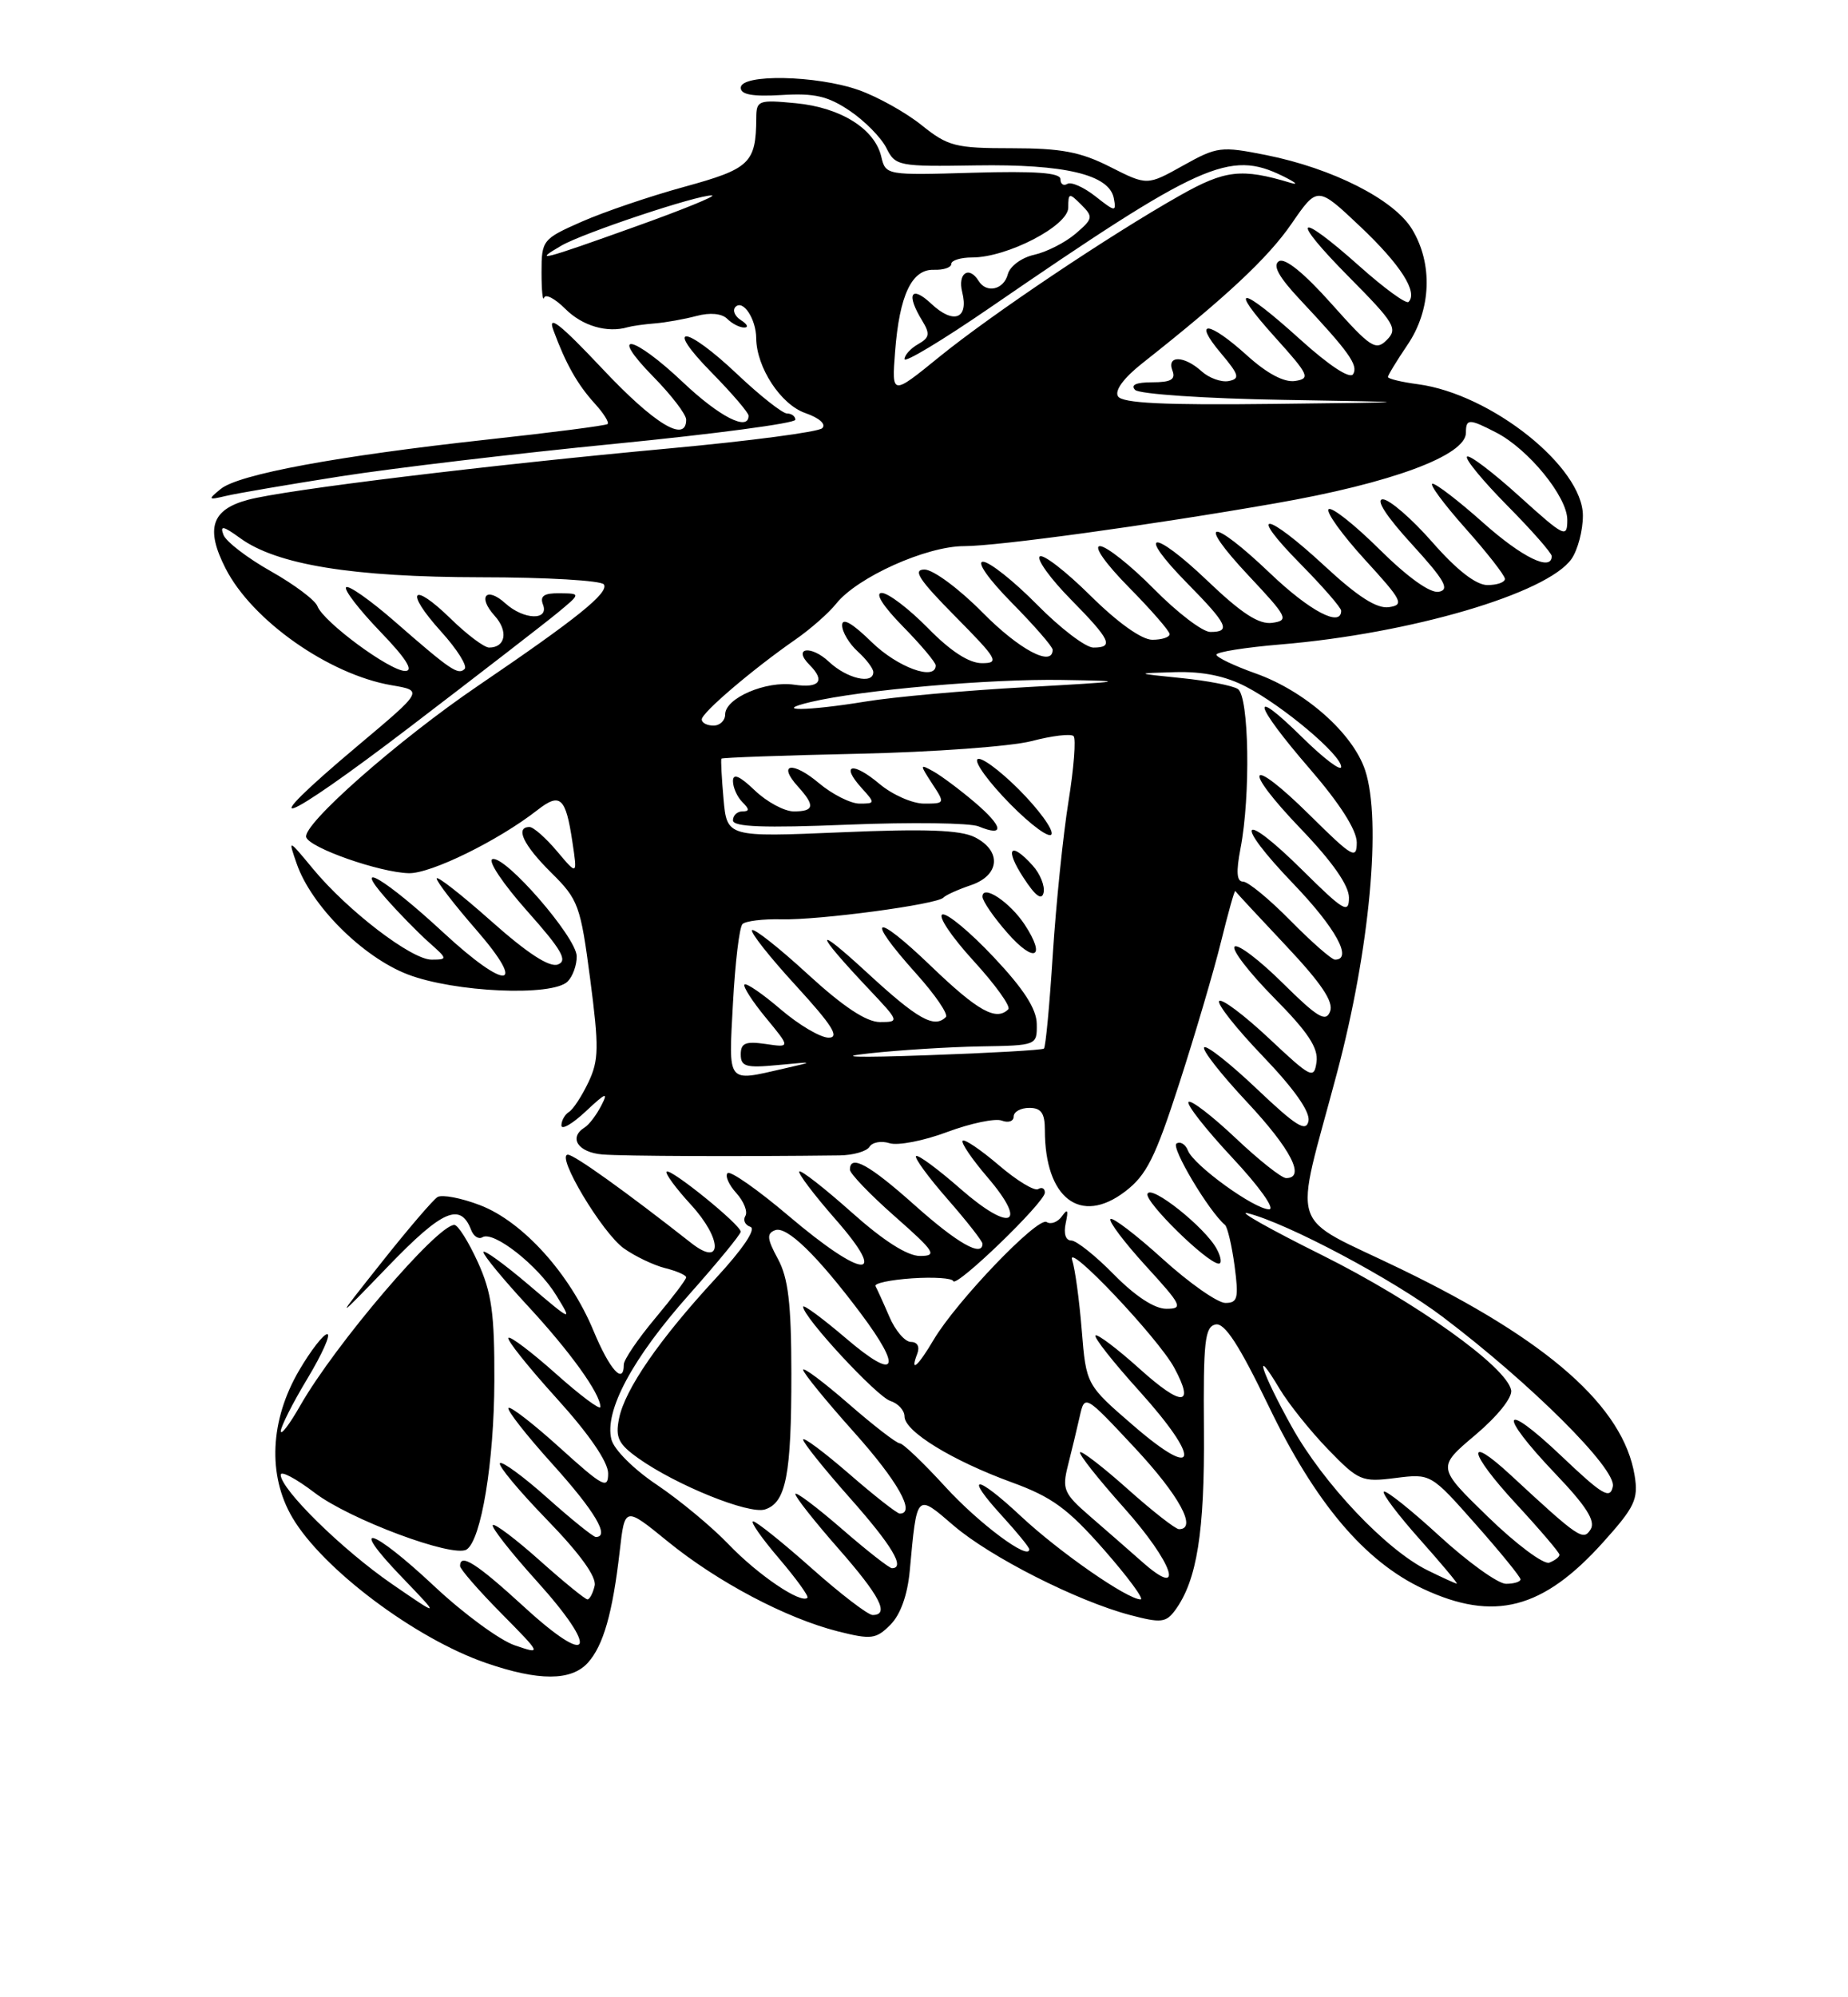 <?xml version="1.0" encoding="UTF-8" standalone="no"?>
<!DOCTYPE svg PUBLIC "-//W3C//DTD SVG 1.1//EN" "http://www.w3.org/Graphics/SVG/1.1/DTD/svg11.dtd" >
<svg xmlns="http://www.w3.org/2000/svg" xmlns:xlink="http://www.w3.org/1999/xlink" version="1.1" viewBox="0 0 237 256">
 <g >
 <path fill="currentColor"
d=" M 75.39 213.12 C 77.38 210.92 78.57 206.75 79.48 198.79 C 80.13 193.09 80.13 193.09 85.62 197.56 C 92.03 202.78 100.83 207.42 107.47 209.10 C 111.74 210.17 112.35 210.10 114.19 208.25 C 115.48 206.96 116.38 204.45 116.67 201.36 C 117.60 191.29 117.49 191.40 122.28 195.52 C 126.98 199.56 138.15 205.22 144.95 207.01 C 148.90 208.05 149.54 207.98 150.72 206.37 C 153.51 202.56 154.50 196.33 154.40 183.30 C 154.31 171.93 154.51 170.05 155.90 169.76 C 157.06 169.53 158.91 172.37 162.68 180.18 C 168.67 192.63 175.01 200.13 182.50 203.64 C 191.60 207.90 197.87 206.28 205.61 197.66 C 209.65 193.17 210.13 192.17 209.64 189.14 C 208.21 180.33 198.60 171.83 179.73 162.69 C 164.92 155.50 165.90 158.49 171.47 137.50 C 175.67 121.70 177.20 105.18 175.08 98.74 C 173.52 94.00 167.39 88.58 161.07 86.33 C 158.28 85.34 156.00 84.25 156.00 83.91 C 156.00 83.57 159.71 82.98 164.24 82.60 C 180.93 81.21 198.44 76.06 201.54 71.64 C 202.34 70.49 203.00 68.00 203.00 66.09 C 203.00 59.87 191.25 50.51 181.86 49.25 C 179.74 48.97 178.00 48.55 178.00 48.32 C 178.00 48.08 179.13 46.24 180.50 44.21 C 183.56 39.72 183.79 33.80 181.08 29.36 C 178.77 25.57 170.92 21.59 162.40 19.88 C 156.57 18.72 156.10 18.78 151.71 21.23 C 147.12 23.79 147.12 23.79 142.39 21.40 C 138.59 19.47 136.11 19.00 129.77 19.00 C 122.53 19.00 121.58 18.76 118.19 16.04 C 116.16 14.41 112.53 12.39 110.12 11.54 C 104.72 9.64 95.00 9.45 95.00 11.25 C 95.00 12.13 96.54 12.40 100.25 12.18 C 104.46 11.92 106.19 12.32 108.99 14.21 C 110.90 15.50 113.01 17.64 113.67 18.96 C 114.83 21.29 115.21 21.36 125.18 21.20 C 136.56 21.02 142.26 22.38 142.84 25.40 C 143.18 27.19 143.04 27.18 140.49 25.17 C 138.99 23.99 137.37 23.27 136.88 23.57 C 136.40 23.87 136.00 23.60 136.00 22.96 C 136.00 22.14 132.78 21.91 124.79 22.14 C 113.67 22.47 113.58 22.46 113.02 20.08 C 112.18 16.51 107.81 13.78 102.07 13.23 C 97.26 12.77 97.00 12.87 96.99 15.12 C 96.95 20.91 96.19 21.63 87.78 23.94 C 83.35 25.15 77.42 27.17 74.59 28.42 C 69.58 30.63 69.45 30.79 69.45 34.91 C 69.45 37.24 69.60 38.70 69.78 38.16 C 69.96 37.63 71.18 38.27 72.51 39.60 C 74.69 41.78 77.88 42.71 80.50 41.94 C 81.05 41.78 82.62 41.56 84.00 41.45 C 85.38 41.34 87.77 40.91 89.32 40.50 C 91.07 40.03 92.58 40.18 93.27 40.87 C 93.89 41.49 94.87 41.99 95.45 41.98 C 96.03 41.98 95.84 41.55 95.03 41.04 C 94.22 40.53 93.91 39.76 94.33 39.33 C 95.30 38.36 96.96 40.88 96.98 43.35 C 97.02 47.10 100.13 51.85 103.27 52.94 C 105.10 53.58 105.99 54.38 105.44 54.89 C 104.92 55.37 96.17 56.52 86.00 57.46 C 62.51 59.62 36.58 62.78 31.81 64.06 C 27.12 65.31 26.32 67.75 28.93 72.86 C 32.33 79.53 42.18 86.45 50.22 87.83 C 54.29 88.52 54.29 88.52 45.97 95.51 C 31.87 107.35 35.88 105.92 52.62 93.14 C 61.36 86.47 69.85 79.91 71.50 78.55 C 74.50 76.07 74.50 76.07 71.78 76.04 C 69.77 76.01 69.21 76.39 69.64 77.50 C 70.43 79.57 67.17 79.46 64.82 77.34 C 62.37 75.12 61.20 76.46 63.44 78.93 C 65.21 80.89 64.85 83.00 62.73 83.00 C 62.10 83.00 59.89 81.34 57.81 79.31 C 52.81 74.43 51.83 75.70 56.56 80.94 C 58.61 83.20 59.97 85.36 59.59 85.74 C 58.76 86.57 57.81 85.93 50.57 79.61 C 47.48 76.92 44.70 74.97 44.39 75.27 C 44.08 75.58 46.04 78.12 48.73 80.92 C 52.07 84.38 53.10 86.00 51.96 86.00 C 49.99 86.00 41.49 79.73 40.71 77.70 C 40.42 76.92 37.72 74.90 34.72 73.21 C 31.72 71.52 28.99 69.42 28.66 68.56 C 28.18 67.31 28.63 67.40 30.78 68.96 C 35.48 72.39 45.22 73.97 61.69 73.99 C 70.05 73.99 77.14 74.41 77.45 74.91 C 78.10 75.98 74.02 79.26 61.35 87.87 C 51.05 94.86 38.74 105.71 39.27 107.31 C 39.73 108.69 48.67 111.82 52.42 111.92 C 55.23 112.00 63.92 107.74 68.92 103.83 C 71.84 101.55 72.55 102.18 73.40 107.86 C 74.06 112.22 74.06 112.22 71.44 109.11 C 70.00 107.40 68.41 106.00 67.91 106.00 C 66.02 106.00 67.12 108.32 70.69 111.85 C 74.18 115.30 74.45 116.04 75.69 125.50 C 76.83 134.22 76.80 135.90 75.47 138.70 C 74.63 140.47 73.51 142.19 72.97 142.52 C 72.44 142.85 72.00 143.63 72.00 144.25 C 72.00 144.87 73.41 144.05 75.13 142.44 C 77.69 140.04 78.05 139.90 77.12 141.69 C 76.50 142.90 75.54 144.17 74.99 144.50 C 72.88 145.81 74.12 147.71 77.25 147.97 C 79.97 148.19 94.92 148.25 107.67 148.09 C 109.42 148.07 111.15 147.57 111.51 146.99 C 111.87 146.40 113.03 146.19 114.09 146.53 C 115.15 146.86 118.47 146.22 121.48 145.09 C 124.49 143.97 127.64 143.31 128.48 143.63 C 129.31 143.95 130.00 143.72 130.00 143.11 C 130.00 142.50 130.90 142.00 132.00 142.00 C 133.53 142.00 134.00 142.67 134.00 144.85 C 134.00 153.59 138.57 157.09 144.29 152.72 C 147.04 150.63 148.16 148.39 151.24 138.86 C 153.26 132.61 155.67 124.45 156.59 120.71 C 157.51 116.98 158.33 114.06 158.42 114.21 C 158.52 114.37 161.44 117.52 164.92 121.21 C 169.46 126.03 171.06 128.41 170.58 129.64 C 170.04 131.06 168.99 130.44 164.49 125.99 C 161.50 123.03 158.73 120.94 158.33 121.33 C 157.94 121.73 160.22 124.68 163.39 127.89 C 167.76 132.30 169.09 134.32 168.84 136.12 C 168.52 138.36 168.17 138.19 162.74 133.09 C 159.57 130.12 156.70 127.96 156.36 128.30 C 156.03 128.64 158.55 131.83 161.96 135.38 C 165.97 139.56 168.04 142.50 167.81 143.68 C 167.51 145.15 166.24 144.36 161.21 139.59 C 157.79 136.34 154.74 133.93 154.43 134.24 C 154.12 134.54 156.60 137.71 159.94 141.27 C 165.57 147.29 167.47 151.00 164.94 151.00 C 164.36 151.00 161.43 148.68 158.43 145.84 C 155.43 143.01 152.73 140.94 152.43 141.24 C 152.12 141.54 154.65 144.76 158.05 148.40 C 161.47 152.05 163.58 155.00 162.76 155.00 C 160.87 155.00 153.08 149.36 152.35 147.47 C 152.04 146.67 151.38 146.26 150.88 146.57 C 150.13 147.04 155.04 155.28 157.10 157.00 C 157.42 157.28 157.98 159.64 158.33 162.25 C 158.88 166.40 158.73 167.00 157.15 167.00 C 156.16 167.00 152.54 164.47 149.13 161.38 C 145.71 158.28 142.69 155.98 142.42 156.25 C 142.14 156.52 144.18 159.22 146.94 162.25 C 151.59 167.33 151.79 167.75 149.57 167.75 C 148.06 167.75 145.59 166.13 142.88 163.38 C 140.52 160.97 138.04 159.00 137.39 159.00 C 136.66 159.00 136.38 158.11 136.68 156.75 C 137.04 155.09 136.92 154.86 136.20 155.88 C 135.66 156.64 134.77 156.98 134.22 156.63 C 133.07 155.93 122.64 166.81 119.72 171.75 C 117.70 175.17 116.66 176.04 117.64 173.50 C 117.98 172.61 117.65 172.00 116.83 172.00 C 116.06 172.00 114.81 170.54 114.05 168.75 C 113.28 166.96 112.48 165.21 112.28 164.85 C 112.07 164.49 114.17 164.04 116.95 163.85 C 119.73 163.66 122.11 163.82 122.25 164.20 C 122.58 165.13 134.00 154.11 134.00 152.86 C 134.00 152.32 133.62 152.12 133.14 152.41 C 132.67 152.70 130.40 151.32 128.10 149.35 C 125.79 147.38 123.70 145.96 123.46 146.21 C 123.21 146.45 124.64 148.56 126.64 150.89 C 131.91 157.05 129.63 158.02 123.17 152.37 C 120.27 149.83 117.72 147.95 117.48 148.18 C 117.25 148.42 119.07 150.90 121.53 153.71 C 123.99 156.52 126.00 159.09 126.00 159.41 C 126.00 161.18 122.80 159.37 117.34 154.50 C 111.47 149.26 109.00 147.90 109.00 149.92 C 109.00 150.42 111.59 153.12 114.75 155.90 C 119.91 160.45 120.24 160.97 118.00 160.98 C 116.37 160.99 113.31 159.04 109.20 155.37 C 105.74 152.29 102.73 149.94 102.51 150.15 C 102.30 150.37 104.38 153.12 107.14 156.27 C 114.11 164.21 110.74 163.98 101.17 155.87 C 97.19 152.49 93.65 150.02 93.31 150.36 C 92.96 150.71 93.47 151.86 94.44 152.93 C 95.40 154.00 95.92 155.31 95.59 155.85 C 95.26 156.39 95.55 157.02 96.24 157.25 C 97.01 157.51 95.27 160.09 91.78 163.86 C 84.56 171.67 80.13 178.09 79.39 181.82 C 78.90 184.25 79.30 185.08 81.85 186.90 C 86.72 190.36 96.03 194.12 98.10 193.47 C 100.81 192.61 101.50 189.04 101.49 176.00 C 101.48 167.06 101.09 163.80 99.76 161.35 C 98.37 158.79 98.30 158.10 99.40 157.68 C 100.89 157.10 104.80 160.90 110.38 168.33 C 115.83 175.60 114.97 177.07 108.50 171.54 C 105.47 168.96 103.00 167.14 103.00 167.49 C 103.00 168.82 112.44 179.00 114.18 179.56 C 115.18 179.88 116.00 180.77 116.00 181.55 C 116.00 183.46 122.10 187.20 129.74 189.99 C 134.91 191.87 136.95 193.36 141.58 198.63 C 144.65 202.13 146.77 205.00 146.28 205.00 C 144.58 205.00 135.84 198.93 130.92 194.33 C 125.11 188.90 123.56 188.90 128.55 194.34 C 130.45 196.42 132.00 198.32 132.00 198.58 C 132.00 200.09 125.55 195.29 121.22 190.55 C 118.43 187.50 115.81 185.00 115.40 185.00 C 114.99 185.00 112.03 182.72 108.83 179.93 C 105.62 177.14 103.00 175.18 103.00 175.57 C 103.00 175.96 105.92 179.54 109.50 183.54 C 115.13 189.83 117.48 194.00 115.39 194.00 C 115.05 194.00 112.12 191.71 108.89 188.90 C 105.65 186.10 103.00 184.12 103.00 184.52 C 103.00 184.91 105.70 188.28 109.00 192.00 C 114.40 198.09 116.14 201.00 114.39 201.00 C 114.05 201.00 111.12 198.71 107.89 195.90 C 104.65 193.10 102.00 191.11 102.00 191.50 C 102.00 191.88 104.47 195.01 107.50 198.46 C 112.86 204.56 114.12 207.00 111.91 207.00 C 111.32 207.00 107.79 204.30 104.08 201.00 C 100.37 197.70 96.99 195.00 96.59 195.00 C 96.18 195.00 97.66 197.12 99.87 199.71 C 102.09 202.31 103.74 204.59 103.55 204.79 C 102.73 205.60 97.24 201.89 93.50 198.00 C 91.30 195.70 87.13 192.25 84.24 190.31 C 81.28 188.33 78.73 185.79 78.41 184.49 C 77.49 180.84 81.11 174.10 88.34 165.97 C 91.99 161.86 94.99 158.22 94.99 157.87 C 95.00 156.99 85.98 149.69 85.49 150.17 C 85.27 150.39 86.67 152.30 88.61 154.41 C 92.65 158.82 92.70 162.50 88.66 159.33 C 80.22 152.70 73.64 148.00 72.83 148.00 C 71.23 148.00 77.22 158.02 80.01 160.01 C 81.45 161.03 83.83 162.17 85.31 162.54 C 86.79 162.91 88.00 163.44 88.00 163.72 C 88.00 164.00 86.20 166.37 84.00 169.00 C 81.80 171.63 80.00 174.28 80.00 174.89 C 80.00 177.58 78.19 175.57 76.11 170.56 C 73.08 163.25 67.03 156.56 61.56 154.47 C 59.14 153.54 56.68 153.08 56.11 153.43 C 55.53 153.79 52.31 157.55 48.95 161.79 C 42.83 169.50 42.83 169.50 49.83 162.25 C 56.74 155.09 59.05 154.08 60.42 157.64 C 60.73 158.46 61.38 158.88 61.87 158.58 C 63.28 157.71 68.98 162.18 71.32 166.00 C 73.45 169.46 73.41 169.45 67.74 164.63 C 64.58 161.95 62.00 160.09 62.00 160.49 C 62.00 160.90 64.54 163.98 67.64 167.33 C 73.11 173.23 76.99 178.62 77.00 180.33 C 77.00 180.79 74.44 178.88 71.32 176.10 C 68.19 173.31 65.44 171.23 65.20 171.47 C 64.95 171.71 67.73 175.19 71.37 179.21 C 75.52 183.78 77.98 187.37 77.99 188.83 C 78.00 190.92 77.36 190.59 71.83 185.59 C 68.44 182.52 65.46 180.21 65.21 180.46 C 64.96 180.70 67.51 183.96 70.88 187.69 C 76.28 193.68 78.26 197.00 76.41 197.00 C 76.09 197.00 73.30 194.76 70.23 192.02 C 67.15 189.27 64.40 187.26 64.12 187.54 C 63.84 187.83 66.55 191.08 70.14 194.78 C 74.37 199.13 76.53 202.12 76.26 203.25 C 76.04 204.21 75.62 205.00 75.34 205.00 C 75.05 205.00 72.30 202.76 69.23 200.02 C 66.15 197.27 63.44 195.23 63.20 195.47 C 62.96 195.71 65.47 198.92 68.79 202.60 C 76.95 211.63 75.91 213.93 67.25 205.99 C 61.11 200.37 59.00 199.02 59.00 200.72 C 59.00 201.11 61.36 203.83 64.25 206.75 C 69.50 212.07 69.50 212.07 66.00 210.88 C 64.08 210.22 59.45 206.83 55.73 203.34 C 47.62 195.74 44.52 194.86 51.54 202.15 C 56.50 207.31 56.50 207.31 50.23 203.00 C 43.89 198.63 36.00 190.89 36.00 189.03 C 36.00 188.47 37.96 189.51 40.35 191.33 C 44.79 194.73 58.08 199.69 59.83 198.61 C 61.71 197.44 63.37 187.38 63.40 177.00 C 63.43 168.33 63.06 165.67 61.27 161.75 C 60.08 159.14 58.73 157.00 58.27 157.00 C 56.06 157.00 42.99 172.31 38.52 180.13 C 37.15 182.54 36.02 184.02 36.01 183.44 C 36.01 182.86 37.54 179.82 39.43 176.69 C 41.31 173.56 42.46 171.00 41.97 171.00 C 41.48 171.00 39.86 173.09 38.36 175.65 C 34.63 182.02 34.30 189.07 37.49 194.50 C 41.35 201.08 53.22 210.00 62.31 213.14 C 69.08 215.48 73.26 215.47 75.39 213.12 Z  M 156.04 160.08 C 154.57 157.33 147.58 151.77 147.16 153.02 C 146.81 154.06 154.79 161.88 156.29 161.96 C 156.72 161.98 156.61 161.14 156.04 160.08 Z  M 72.80 125.80 C 73.46 125.14 73.98 123.68 73.96 122.55 C 73.90 120.10 64.76 109.58 63.15 110.12 C 62.53 110.33 64.53 113.31 67.59 116.75 C 72.04 121.75 72.84 123.13 71.55 123.62 C 70.47 124.03 67.66 122.21 62.97 118.04 C 59.14 114.64 56.00 112.19 56.00 112.60 C 56.00 113.01 58.28 115.97 61.07 119.17 C 67.73 126.83 64.98 127.05 56.84 119.51 C 49.46 112.68 44.98 110.01 49.47 115.12 C 51.10 116.98 53.58 119.51 54.97 120.75 C 57.43 122.93 57.44 122.99 55.34 123.00 C 52.77 123.00 44.58 116.73 40.13 111.35 C 36.94 107.50 36.94 107.50 38.05 110.70 C 39.92 116.10 46.52 122.67 52.28 124.89 C 58.27 127.19 70.85 127.75 72.80 125.80 Z  M 43.64 61.06 C 50.32 60.01 66.18 58.13 78.89 56.88 C 91.60 55.63 102.00 54.25 102.00 53.80 C 102.00 53.36 101.52 53.00 100.94 53.00 C 100.36 53.00 97.50 50.75 94.59 48.00 C 87.84 41.61 85.03 41.43 91.29 47.78 C 93.88 50.42 96.00 52.89 96.00 53.28 C 96.00 55.33 92.29 53.44 87.59 49.00 C 81.15 42.90 77.91 42.30 83.79 48.29 C 86.11 50.65 88.00 53.12 88.00 53.79 C 88.00 56.83 83.94 54.37 77.24 47.25 C 71.84 41.52 70.20 40.24 70.97 42.32 C 72.55 46.62 74.05 49.28 76.30 51.75 C 77.42 52.98 78.15 54.15 77.92 54.35 C 77.69 54.55 70.71 55.45 62.42 56.35 C 43.25 58.45 30.61 60.79 28.31 62.67 C 26.62 64.05 26.67 64.11 29.00 63.56 C 30.38 63.23 36.96 62.11 43.64 61.06 Z  M 146.47 200.18 C 144.80 198.71 141.79 196.07 139.77 194.33 C 136.42 191.43 136.19 190.88 136.96 187.83 C 137.43 186.00 138.10 183.19 138.46 181.60 C 139.11 178.70 139.11 178.70 145.56 185.60 C 151.25 191.70 153.59 196.00 151.20 196.00 C 150.76 196.00 147.81 193.70 144.65 190.88 C 141.49 188.06 138.73 185.93 138.52 186.14 C 138.31 186.36 140.84 189.56 144.14 193.25 C 150.48 200.35 152.10 205.17 146.47 200.18 Z  M 183.08 201.27 C 177.78 198.66 169.73 190.17 165.68 182.90 C 161.79 175.93 160.54 172.04 164.10 178.00 C 165.25 179.93 168.05 183.42 170.31 185.76 C 174.24 189.81 174.64 189.99 178.96 189.44 C 183.50 188.87 183.50 188.87 189.25 195.37 C 192.41 198.94 195.00 202.12 195.00 202.43 C 195.00 202.74 194.17 203.00 193.14 203.00 C 192.12 203.00 188.28 200.24 184.60 196.87 C 180.93 193.50 177.72 190.95 177.47 191.19 C 177.23 191.44 179.31 194.19 182.10 197.32 C 184.88 200.44 187.01 202.99 186.83 202.98 C 186.65 202.96 184.96 202.20 183.08 201.27 Z  M 190.84 194.43 C 184.29 188.07 184.29 188.07 189.20 183.93 C 192.05 181.52 193.98 179.12 193.80 178.18 C 193.22 175.18 181.54 166.85 169.50 160.85 C 162.90 157.57 158.62 155.16 160.00 155.50 C 165.07 156.76 178.70 164.00 185.05 168.81 C 196.33 177.34 207.29 188.26 206.84 190.51 C 206.50 192.22 205.55 191.66 200.22 186.60 C 192.56 179.33 191.98 181.03 199.44 188.86 C 203.42 193.02 204.65 194.95 204.00 196.01 C 203.05 197.54 202.51 197.18 193.77 189.09 C 187.86 183.62 188.33 186.16 194.45 192.77 C 197.50 196.07 200.00 199.00 200.00 199.28 C 200.00 199.56 199.41 200.01 198.69 200.29 C 197.98 200.56 194.44 197.93 190.84 194.43 Z  M 145.40 182.76 C 139.30 177.50 139.30 177.50 138.73 170.50 C 138.42 166.65 137.87 162.60 137.50 161.50 C 136.68 158.98 148.55 171.51 150.60 175.32 C 153.27 180.27 151.58 180.33 146.18 175.47 C 143.29 172.87 140.73 170.94 140.49 171.17 C 140.26 171.41 142.78 174.61 146.11 178.29 C 154.11 187.16 153.67 189.90 145.40 182.76 Z  M 94.00 128.58 C 94.28 123.40 94.82 118.84 95.22 118.44 C 95.62 118.05 97.87 117.77 100.22 117.83 C 105.05 117.95 120.24 115.92 121.00 115.04 C 121.28 114.73 122.85 114.02 124.50 113.46 C 128.24 112.20 128.50 109.06 125.00 107.30 C 123.15 106.38 118.68 106.21 107.86 106.68 C 93.23 107.30 93.23 107.30 92.79 102.40 C 92.55 99.71 92.43 97.38 92.52 97.24 C 92.61 97.10 100.52 96.82 110.09 96.61 C 119.67 96.40 129.65 95.67 132.29 94.99 C 134.92 94.30 137.35 94.01 137.68 94.35 C 138.01 94.68 137.72 98.45 137.03 102.72 C 136.34 107.00 135.44 115.80 135.02 122.28 C 134.61 128.76 134.10 134.22 133.88 134.40 C 133.67 134.59 126.97 134.97 119.00 135.25 C 109.76 135.58 107.04 135.49 111.50 135.01 C 115.35 134.59 121.76 134.19 125.75 134.12 C 132.97 134.00 133.00 133.99 132.96 131.25 C 132.94 129.32 131.29 126.76 127.44 122.68 C 124.42 119.47 121.46 117.01 120.86 117.21 C 120.25 117.42 122.05 120.09 124.85 123.15 C 127.65 126.21 129.66 129.01 129.31 129.36 C 127.76 130.91 125.41 129.60 119.41 123.84 C 112.06 116.78 110.83 117.36 117.47 124.76 C 119.93 127.49 121.65 130.01 121.30 130.36 C 119.82 131.84 117.70 130.65 111.29 124.75 C 104.29 118.30 104.35 119.28 111.40 126.75 C 115.35 130.93 115.38 131.00 112.85 131.00 C 111.11 131.00 108.15 129.04 103.60 124.87 C 99.93 121.50 96.71 118.96 96.45 119.22 C 96.19 119.48 98.72 122.68 102.08 126.34 C 106.74 131.43 107.73 133.00 106.27 133.00 C 105.22 133.00 102.46 131.37 100.13 129.38 C 97.81 127.39 95.71 125.95 95.48 126.19 C 95.25 126.42 96.48 128.34 98.22 130.45 C 101.38 134.28 101.38 134.28 98.19 133.81 C 95.61 133.44 95.00 133.69 95.00 135.15 C 95.00 136.71 95.67 136.90 99.75 136.51 C 104.50 136.06 104.50 136.06 100.50 136.97 C 93.14 138.65 93.44 139.04 94.00 128.58 Z  M 131.42 118.52 C 129.52 115.63 126.00 113.29 126.00 114.93 C 126.00 115.48 127.44 117.58 129.21 119.59 C 132.67 123.53 134.21 122.78 131.42 118.52 Z  M 132.43 110.93 C 129.57 107.76 128.81 108.74 131.24 112.47 C 132.79 114.86 133.61 115.46 133.84 114.40 C 134.02 113.55 133.39 111.98 132.43 110.93 Z  M 130.66 101.18 C 128.13 98.66 125.74 96.92 125.35 97.32 C 124.95 97.72 126.84 100.30 129.55 103.05 C 132.26 105.80 134.65 107.54 134.86 106.91 C 135.07 106.28 133.18 103.71 130.66 101.18 Z  M 125.00 102.83 C 123.08 101.20 120.68 99.41 119.68 98.86 C 117.94 97.90 117.94 97.97 119.54 100.43 C 121.21 102.97 121.20 103.00 118.51 103.00 C 117.01 103.00 114.43 101.86 112.77 100.46 C 109.34 97.58 107.74 97.95 110.49 100.99 C 112.26 102.94 112.25 103.00 110.23 103.00 C 109.09 103.00 106.75 101.82 105.03 100.38 C 101.64 97.52 99.65 97.85 102.34 100.82 C 104.56 103.27 104.43 104.00 101.80 104.00 C 100.60 104.00 98.35 102.79 96.80 101.31 C 94.86 99.45 94.00 99.08 94.00 100.11 C 94.00 100.93 94.54 102.14 95.20 102.80 C 96.13 103.73 96.13 104.00 95.20 104.00 C 94.54 104.00 94.00 104.52 94.00 105.15 C 94.00 105.99 97.97 106.14 108.75 105.70 C 116.86 105.37 124.40 105.47 125.50 105.92 C 128.89 107.32 128.67 105.95 125.00 102.83 Z  M 165.50 118.00 C 162.79 115.25 160.06 113.00 159.42 113.00 C 158.60 113.00 158.51 111.77 159.09 108.75 C 160.40 101.97 160.19 89.24 158.75 88.31 C 158.06 87.87 154.80 87.24 151.50 86.91 C 145.50 86.30 145.50 86.30 150.72 86.15 C 154.25 86.05 157.19 86.65 159.81 88.02 C 164.59 90.51 172.00 96.76 172.00 98.29 C 172.00 98.91 169.75 97.21 167.00 94.50 C 160.12 87.72 160.72 90.16 168.00 98.57 C 171.83 103.00 173.99 106.39 174.00 107.97 C 174.00 110.21 173.45 109.89 168.03 104.53 C 160.07 96.65 159.08 98.17 166.88 106.29 C 170.88 110.46 173.00 113.50 173.00 115.05 C 173.00 117.17 172.33 116.78 167.03 111.53 C 159.07 103.65 158.08 105.17 165.88 113.29 C 171.30 118.94 173.53 123.00 171.21 123.00 C 170.78 123.00 168.21 120.75 165.50 118.00 Z  M 90.00 92.21 C 90.00 91.34 96.53 85.78 102.00 81.98 C 103.92 80.65 106.29 78.57 107.25 77.36 C 109.97 73.97 118.81 70.00 123.64 70.00 C 127.95 70.00 147.57 67.31 163.52 64.52 C 178.42 61.93 188.00 58.38 188.00 55.47 C 188.00 53.64 188.40 53.64 191.90 55.45 C 196.04 57.59 201.00 63.68 201.00 66.62 C 201.00 69.02 200.65 68.85 194.83 63.59 C 191.44 60.52 188.43 58.24 188.14 58.53 C 187.85 58.82 190.18 61.64 193.31 64.81 C 196.44 67.97 199.00 70.88 199.00 71.28 C 199.00 73.30 195.22 71.46 190.21 67.00 C 187.13 64.25 184.20 62.00 183.72 62.00 C 183.24 62.00 185.13 64.56 187.92 67.70 C 190.71 70.83 193.00 73.76 193.00 74.20 C 193.00 74.64 191.99 74.99 190.75 74.99 C 189.28 74.98 186.82 73.06 183.69 69.49 C 181.04 66.47 178.18 64.00 177.34 64.00 C 176.38 64.00 177.80 66.19 181.06 69.75 C 185.28 74.37 185.96 75.57 184.53 75.85 C 183.42 76.06 180.57 74.03 176.90 70.40 C 173.69 67.22 170.76 64.91 170.39 65.27 C 170.03 65.63 172.12 68.53 175.03 71.72 C 179.84 76.97 180.13 77.53 178.13 77.82 C 176.58 78.05 174.13 76.48 169.91 72.57 C 162.26 65.49 159.86 65.27 166.78 72.28 C 169.65 75.19 172.00 77.89 172.00 78.28 C 172.00 80.45 167.99 78.34 162.91 73.50 C 155.30 66.24 153.23 66.42 160.10 73.75 C 165.13 79.10 165.34 79.52 163.17 79.83 C 161.46 80.07 159.26 78.65 154.87 74.46 C 147.76 67.67 145.57 67.97 152.31 74.81 C 157.44 80.02 157.90 81.00 155.22 81.00 C 154.23 81.00 150.99 78.53 148.00 75.50 C 145.01 72.47 141.89 70.00 141.07 70.00 C 140.20 70.00 141.78 72.24 144.78 75.28 C 147.65 78.19 150.00 80.89 150.00 81.28 C 150.00 81.68 149.00 82.00 147.78 82.00 C 146.42 82.00 143.33 79.80 139.81 76.31 C 136.64 73.18 133.73 70.94 133.34 71.33 C 132.94 71.72 134.73 74.19 137.31 76.81 C 142.44 82.02 142.90 83.00 140.22 83.00 C 139.23 83.00 135.99 80.53 133.00 77.50 C 130.01 74.47 126.89 72.00 126.07 72.00 C 125.20 72.00 126.78 74.24 129.78 77.28 C 132.65 80.19 135.00 82.89 135.00 83.28 C 135.00 85.55 130.72 83.28 126.00 78.50 C 123.01 75.47 119.67 73.00 118.57 73.00 C 117.00 73.00 117.86 74.31 122.50 79.00 C 127.94 84.50 128.23 85.00 125.93 85.00 C 124.27 85.00 121.91 83.47 119.00 80.50 C 116.57 78.03 113.91 76.00 113.08 76.00 C 112.17 76.00 113.23 77.68 115.79 80.29 C 118.11 82.65 120.00 84.90 120.00 85.29 C 120.00 87.32 115.11 85.54 111.79 82.30 C 109.30 79.86 108.00 79.12 108.00 80.14 C 108.00 80.99 108.90 82.50 110.00 83.50 C 111.10 84.50 112.00 85.69 112.00 86.15 C 112.00 87.77 108.61 86.98 106.32 84.83 C 103.99 82.64 101.61 83.01 103.82 85.22 C 105.87 87.27 105.11 88.24 101.85 87.76 C 98.22 87.23 93.00 89.48 93.00 91.57 C 93.00 92.36 92.33 93.00 91.50 93.00 C 90.67 93.00 90.00 92.65 90.00 92.21 Z  M 104.00 89.97 C 110.55 88.43 126.89 87.00 136.21 87.15 C 144.85 87.29 144.51 87.35 131.50 88.08 C 123.80 88.50 114.58 89.33 111.00 89.92 C 103.49 91.15 98.85 91.19 104.00 89.97 Z  M 143.38 50.80 C 142.92 50.06 144.11 48.44 146.51 46.55 C 157.23 38.09 162.62 33.06 165.64 28.67 C 168.96 23.85 168.96 23.85 174.45 29.04 C 179.62 33.93 181.88 37.46 180.64 38.70 C 180.34 39.00 177.51 36.94 174.35 34.12 C 166.21 26.87 165.33 27.76 173.00 35.50 C 178.86 41.41 179.29 42.13 177.86 43.57 C 176.43 45.00 175.79 44.58 170.76 38.94 C 167.25 35.00 164.79 33.01 164.02 33.48 C 163.18 34.01 163.99 35.49 166.69 38.37 C 173.01 45.11 174.23 46.82 173.53 47.96 C 173.12 48.61 170.47 46.87 166.76 43.52 C 159.04 36.54 157.37 36.40 163.54 43.25 C 167.88 48.06 168.09 48.53 166.09 48.83 C 164.68 49.04 162.50 47.88 159.95 45.58 C 155.01 41.11 152.90 40.91 156.56 45.25 C 158.92 48.05 159.06 48.55 157.57 48.84 C 156.63 49.02 155.06 48.46 154.10 47.59 C 151.87 45.57 149.60 45.52 150.36 47.50 C 150.80 48.64 150.17 49.00 147.77 49.00 C 145.71 49.00 144.94 49.34 145.58 49.98 C 146.11 50.51 154.61 51.09 164.53 51.25 C 182.50 51.55 182.50 51.55 163.31 51.77 C 149.29 51.94 143.92 51.68 143.38 50.80 Z  M 114.79 45.10 C 115.35 37.81 116.93 34.48 119.78 34.58 C 121.00 34.62 122.00 34.29 122.00 33.83 C 122.00 33.37 123.21 33.00 124.68 33.00 C 129.18 33.00 137.00 28.94 137.00 26.61 C 137.00 24.71 137.11 24.68 138.67 26.24 C 140.23 27.80 140.18 28.04 137.92 29.97 C 136.59 31.10 134.20 32.31 132.62 32.66 C 131.01 33.02 129.52 34.12 129.25 35.15 C 128.73 37.14 126.51 37.64 125.50 36.00 C 124.27 34.01 122.79 35.02 123.40 37.44 C 124.26 40.88 122.29 41.62 119.43 38.93 C 116.84 36.50 116.18 37.69 118.25 41.07 C 119.30 42.79 119.23 43.27 117.75 44.11 C 116.79 44.65 116.00 45.52 116.00 46.03 C 116.00 46.55 120.92 43.58 126.94 39.45 C 154.02 20.86 157.67 19.21 164.50 22.56 C 166.15 23.37 166.60 23.76 165.50 23.43 C 159.22 21.54 157.12 21.78 151.33 25.05 C 142.35 30.12 127.16 40.30 120.43 45.77 C 114.36 50.70 114.36 50.70 114.79 45.10 Z  M 72.00 31.48 C 74.82 29.85 89.46 24.97 91.30 25.05 C 91.96 25.08 87.55 26.88 81.50 29.04 C 69.51 33.34 68.23 33.67 72.00 31.48 Z "/>
</g>
</svg>